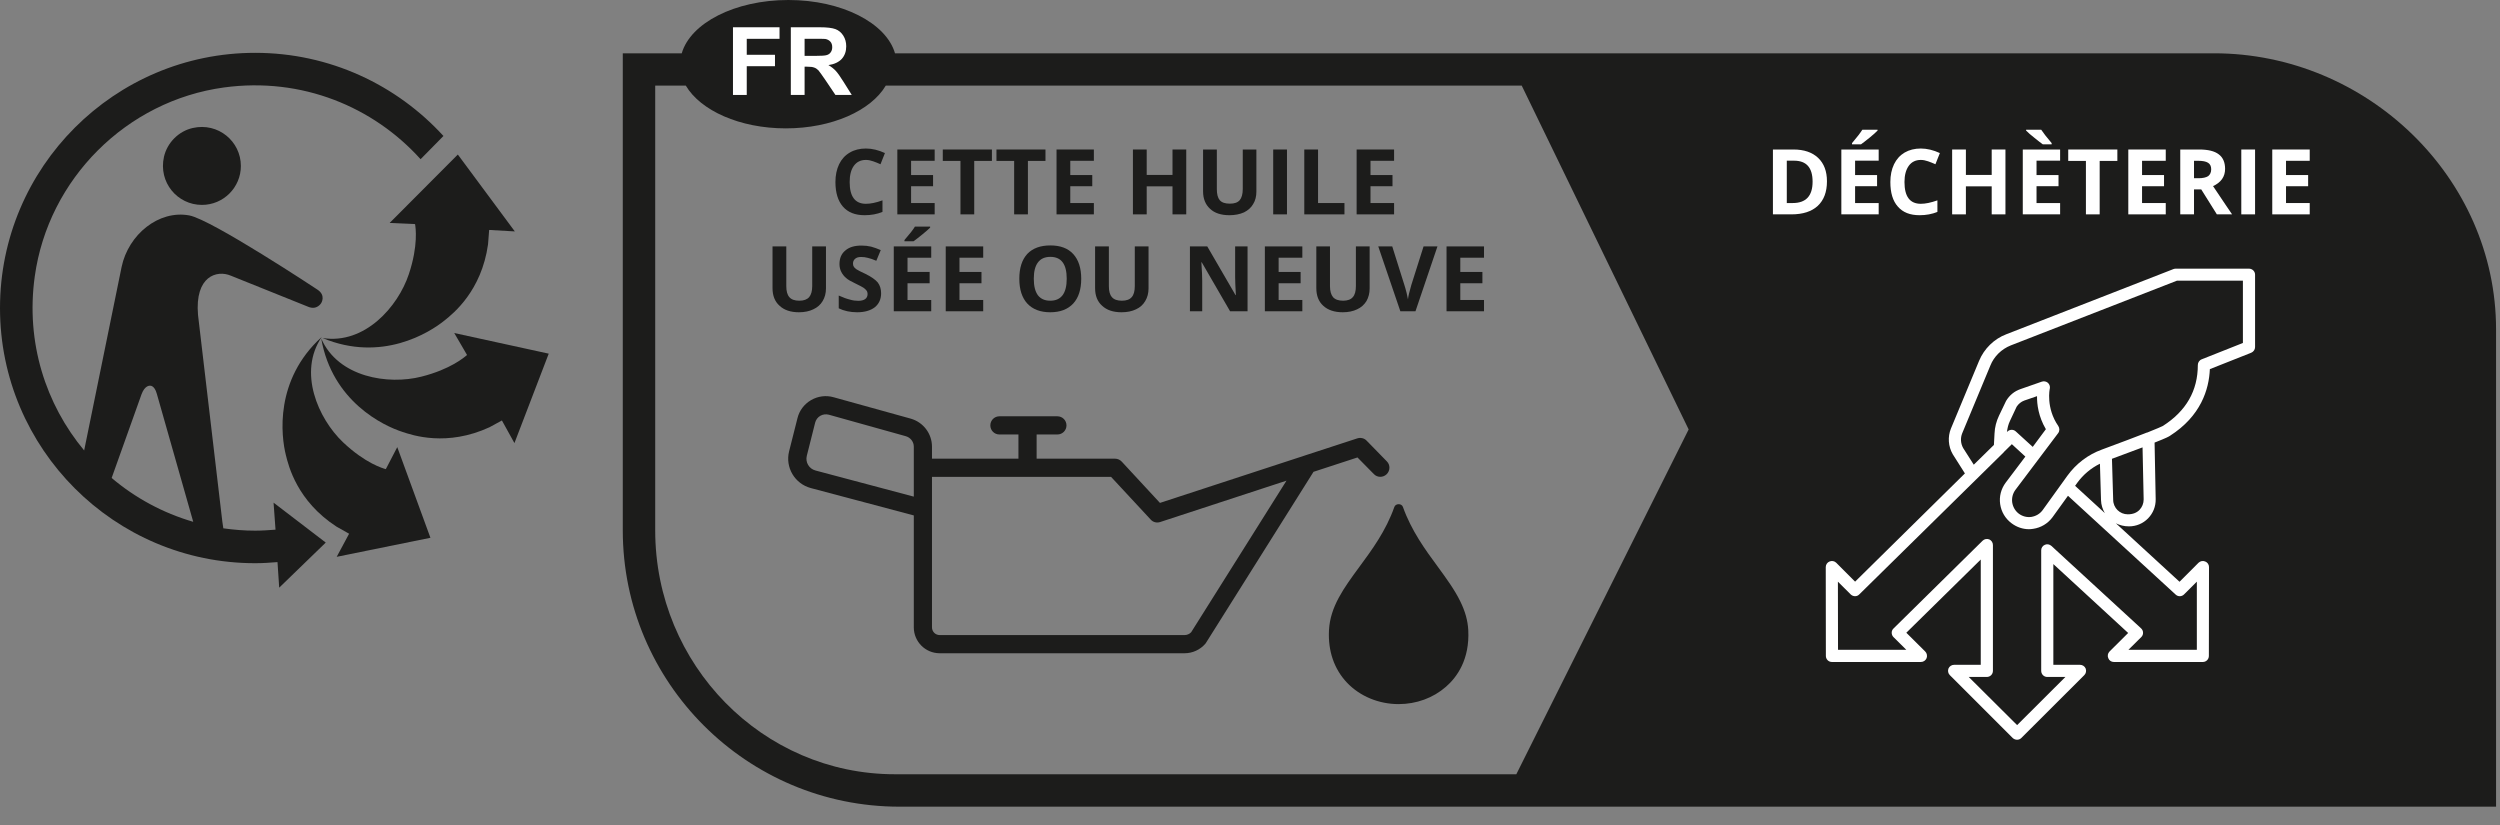 <svg width="106" height="35" viewBox="0 0 106 35" fill="none" xmlns="http://www.w3.org/2000/svg">
<rect x="0" y="0" width="106" height="35" fill="#808080" stroke="none"/>
<g clip-path="url(#clip0_8_74370)">
<path d="M13.641 14.287C12.625 15.781 13.49 17.745 14.537 18.745C15.49 19.651 16.255 19.865 16.359 19.891L16.844 18.958L18.25 22.802L14.276 23.609L14.802 22.63L14.266 22.328C12.594 21.24 12.234 19.755 12.12 19.292C11.922 18.5 11.625 16.115 13.641 14.287Z" fill="#1C1C1B"/>
<path d="M13.62 14.354C14.344 16.005 16.463 16.328 17.87 15.969C19.109 15.656 19.698 15.141 19.802 15.052L19.797 15.042L19.26 14.12L23.266 14.995L21.812 18.787L21.281 17.828L20.755 18.115C18.943 18.948 17.495 18.458 17.047 18.307C16.266 18.052 14.088 17.031 13.62 14.354Z" fill="#1C1C1B"/>
<path d="M20.693 10.359C20.417 12.333 19.224 13.287 18.854 13.583C18.214 14.104 16.182 15.38 13.677 14.333C15.464 14.615 16.875 13.005 17.333 11.63C17.745 10.401 17.62 9.625 17.599 9.505L17.583 9.5L16.521 9.453L19.412 6.552L21.828 9.812L20.74 9.75" fill="#1C1C1B"/>
<path d="M8.562 8.688C7.521 8.688 6.708 7.729 6.953 6.646C7.089 6.052 7.573 5.562 8.172 5.427C9.25 5.182 10.213 5.995 10.213 7.036C10.213 7.948 9.474 8.688 8.562 8.688Z" fill="#1C1C1B"/>
<path d="M10.818 2.24C4.854 2.24 0 7.094 0 13.062C0 19.026 4.854 23.88 10.818 23.88C11.141 23.88 11.453 23.859 11.766 23.833L11.838 24.917L13.812 23.005L11.599 21.312L11.682 22.458C11.401 22.479 11.109 22.5 10.818 22.5C10.359 22.5 9.911 22.463 9.469 22.401L9.427 22.115L8.396 13.354C8.255 11.703 9.198 11.438 9.786 11.688L13.062 13.005C13.443 13.167 13.62 12.849 13.62 12.849C13.62 12.849 13.833 12.521 13.453 12.276C13.453 12.276 8.984 9.318 8.031 9.135C6.729 8.891 5.443 9.948 5.156 11.318L3.568 19.099C1.943 17.146 1.083 14.526 1.474 11.719C2.047 7.583 5.365 4.271 9.5 3.708C12.802 3.26 15.833 4.531 17.833 6.75L18.802 5.766C16.823 3.599 13.974 2.24 10.818 2.24ZM6 16.719C6.141 16.333 6.354 16.354 6.354 16.354C6.354 16.354 6.547 16.318 6.651 16.703L8.193 22.125C6.906 21.75 5.729 21.109 4.734 20.266" fill="#1C1C1B"/>
<path d="M61.917 25.5C61.677 25.005 61.328 24.531 60.964 24.031C60.438 23.318 59.844 22.505 59.484 21.495C59.432 21.338 59.177 21.338 59.12 21.495C58.766 22.505 58.167 23.318 57.641 24.031C56.974 24.938 56.401 25.724 56.349 26.719C56.302 27.604 56.568 28.37 57.115 28.948C57.667 29.526 58.464 29.854 59.302 29.854C60.052 29.854 60.766 29.594 61.307 29.12C61.776 28.713 62.318 27.963 62.255 26.719C62.234 26.318 62.125 25.922 61.917 25.5Z" fill="#1C1C1B"/>
<path d="M50.505 26.807C50.432 26.885 50.328 26.927 50.224 26.927H39.844C39.661 26.927 39.516 26.781 39.516 26.599V20.219H47.109L48.786 22.026C48.885 22.141 49.042 22.182 49.188 22.135L54.547 20.38L50.505 26.807ZM34.573 19.948C34.302 19.875 34.141 19.599 34.208 19.328L34.562 17.922C34.594 17.797 34.672 17.693 34.781 17.63C34.891 17.568 35.016 17.552 35.141 17.583L38.406 18.495C38.604 18.552 38.745 18.729 38.745 18.938V21.057L34.573 19.948ZM58.802 19.562L57.943 18.682C57.844 18.578 57.688 18.542 57.547 18.588L55.328 19.312C55.323 19.312 55.318 19.318 55.312 19.318L49.182 21.323L47.562 19.573C47.49 19.495 47.385 19.448 47.281 19.448H43.953V18.422H44.833C45.047 18.422 45.219 18.25 45.219 18.037C45.219 17.823 45.047 17.651 44.833 17.651H42.375C42.161 17.651 41.99 17.823 41.99 18.037C41.99 18.25 42.161 18.422 42.375 18.422H43.182V19.448H39.516V18.938C39.516 18.385 39.146 17.901 38.615 17.75L35.349 16.844C35.021 16.75 34.682 16.797 34.391 16.963C34.099 17.135 33.891 17.406 33.812 17.734L33.458 19.135C33.286 19.818 33.698 20.51 34.375 20.693L38.745 21.854V26.599C38.745 27.203 39.234 27.698 39.844 27.698H50.224C50.562 27.698 50.885 27.552 51.109 27.292C51.12 27.276 51.135 27.26 51.141 27.245L55.693 20.005L57.557 19.396L58.25 20.099C58.396 20.255 58.641 20.255 58.792 20.109C58.948 19.958 58.953 19.713 58.802 19.562Z" fill="#1C1C1B"/>
<path d="M36.714 6.781C36.495 6.781 36.323 6.865 36.203 7.031C36.083 7.198 36.026 7.427 36.026 7.719C36.026 8.333 36.255 8.641 36.714 8.641C36.911 8.641 37.146 8.594 37.417 8.495V8.984C37.193 9.078 36.938 9.125 36.661 9.125C36.26 9.125 35.953 9.005 35.74 8.76C35.531 8.521 35.422 8.172 35.422 7.719C35.422 7.432 35.474 7.182 35.578 6.964C35.682 6.75 35.833 6.583 36.031 6.469C36.224 6.354 36.453 6.297 36.714 6.297C36.984 6.297 37.25 6.365 37.521 6.49L37.333 6.964C37.229 6.917 37.125 6.875 37.021 6.839C36.917 6.802 36.818 6.781 36.714 6.781Z" fill="#1C1C1B"/>
<path d="M39.63 9.089H38.047V6.339H39.63V6.818H38.63V7.422H39.562V7.896H38.63V8.609H39.63" fill="#1C1C1B"/>
<path d="M41.307 9.089H40.724V6.823H39.974V6.339H42.057V6.823H41.307" fill="#1C1C1B"/>
<path d="M43.583 9.089H43V6.823H42.25V6.339H44.328V6.823H43.583" fill="#1C1C1B"/>
<path d="M46.38 9.089H44.797V6.339H46.38V6.818H45.38V7.422H46.312V7.896H45.38V8.609H46.38" fill="#1C1C1B"/>
<path d="M50.297 9.089H49.714V7.901H48.62V9.089H48.036V6.339H48.62V7.417H49.714V6.339H50.297" fill="#1C1C1B"/>
<path d="M53.271 6.339V8.12C53.271 8.323 53.229 8.5 53.135 8.651C53.047 8.807 52.911 8.922 52.745 9.005C52.568 9.083 52.365 9.125 52.13 9.125C51.776 9.125 51.5 9.036 51.307 8.854C51.109 8.672 51.01 8.427 51.01 8.109V6.339H51.594V8.021C51.594 8.234 51.635 8.391 51.719 8.49C51.807 8.589 51.948 8.635 52.146 8.635C52.339 8.635 52.474 8.589 52.562 8.49C52.646 8.391 52.693 8.234 52.693 8.016V6.339" fill="#1C1C1B"/>
<path d="M53.984 9.089H54.568V6.339H53.984V9.089Z" fill="#1C1C1B"/>
<path d="M55.302 9.089V6.339H55.885V8.609H57.005V9.089" fill="#1C1C1B"/>
<path d="M59.109 9.089H57.521V6.339H59.109V6.818H58.109V7.422H59.042V7.896H58.109V8.609H59.109" fill="#1C1C1B"/>
<path d="M35.021 10.448V12.229C35.021 12.432 34.974 12.609 34.88 12.766C34.792 12.917 34.656 13.037 34.484 13.115C34.312 13.198 34.109 13.24 33.875 13.24C33.521 13.24 33.245 13.146 33.052 12.963C32.854 12.787 32.755 12.537 32.755 12.219V10.448H33.339V12.13C33.339 12.344 33.38 12.5 33.469 12.599C33.552 12.698 33.693 12.75 33.891 12.75C34.083 12.75 34.219 12.698 34.307 12.599C34.391 12.5 34.438 12.344 34.438 12.13V10.448" fill="#1C1C1B"/>
<path d="M37.359 12.438C37.359 12.682 37.271 12.88 37.094 13.026C36.911 13.167 36.661 13.24 36.344 13.24C36.047 13.24 35.786 13.182 35.562 13.073V12.531C35.75 12.615 35.906 12.672 36.036 12.703C36.161 12.74 36.281 12.755 36.391 12.755C36.516 12.755 36.615 12.729 36.682 12.682C36.75 12.635 36.786 12.557 36.786 12.463C36.786 12.412 36.771 12.359 36.74 12.318C36.708 12.276 36.667 12.24 36.609 12.198C36.552 12.162 36.432 12.099 36.25 12.01C36.083 11.932 35.953 11.859 35.875 11.787C35.786 11.713 35.719 11.625 35.672 11.531C35.62 11.432 35.594 11.323 35.594 11.193C35.594 10.948 35.677 10.755 35.844 10.62C36.005 10.479 36.234 10.412 36.526 10.412C36.672 10.412 36.807 10.427 36.938 10.458C37.068 10.495 37.203 10.542 37.344 10.604L37.156 11.057C37.01 10.995 36.891 10.953 36.792 10.932C36.698 10.906 36.604 10.896 36.51 10.896C36.396 10.896 36.312 10.922 36.255 10.974C36.198 11.026 36.167 11.088 36.167 11.172C36.167 11.224 36.177 11.271 36.203 11.307C36.224 11.349 36.266 11.38 36.312 11.417C36.37 11.453 36.49 11.521 36.688 11.609C36.943 11.734 37.12 11.859 37.219 11.979C37.312 12.104 37.359 12.255 37.359 12.438Z" fill="#1C1C1B"/>
<path d="M38.349 10.229V10.177C38.568 9.927 38.714 9.74 38.792 9.609H39.438V9.651C39.375 9.719 39.26 9.812 39.104 9.943C38.948 10.068 38.823 10.167 38.734 10.229H38.349ZM39.484 13.198H37.896V10.448H39.484V10.927H38.479V11.531H39.417V12.01H38.479V12.719H39.484" fill="#1C1C1B"/>
<path d="M41.688 13.198H40.099V10.448H41.688V10.927H40.682V11.531H41.615V12.01H40.682V12.719H41.688" fill="#1C1C1B"/>
<path d="M43.833 11.818C43.833 12.13 43.891 12.359 44.005 12.516C44.125 12.672 44.297 12.75 44.531 12.75C44.995 12.75 45.229 12.438 45.229 11.818C45.229 11.198 45 10.891 44.536 10.891C44.302 10.891 44.125 10.969 44.01 11.125C43.891 11.281 43.833 11.51 43.833 11.818ZM45.844 11.818C45.844 12.276 45.729 12.625 45.505 12.87C45.276 13.115 44.953 13.24 44.531 13.24C44.109 13.24 43.786 13.115 43.557 12.87C43.333 12.625 43.219 12.276 43.219 11.818C43.219 11.359 43.333 11.01 43.557 10.766C43.786 10.526 44.109 10.406 44.536 10.406C44.958 10.406 45.281 10.526 45.505 10.771C45.729 11.016 45.844 11.365 45.844 11.818Z" fill="#1C1C1B"/>
<path d="M48.698 10.448V12.229C48.698 12.432 48.651 12.609 48.557 12.766C48.469 12.917 48.339 13.037 48.167 13.115C47.995 13.198 47.792 13.24 47.552 13.24C47.198 13.24 46.922 13.146 46.729 12.963C46.531 12.787 46.432 12.537 46.432 12.219V10.448H47.016V12.13C47.016 12.344 47.057 12.5 47.146 12.599C47.229 12.698 47.37 12.75 47.568 12.75C47.76 12.75 47.901 12.698 47.984 12.599C48.073 12.5 48.115 12.344 48.115 12.13V10.448" fill="#1C1C1B"/>
<path d="M52.896 13.198H52.156L50.953 11.12H50.938C50.964 11.484 50.974 11.75 50.974 11.906V13.198H50.453V10.448H51.188L52.385 12.51H52.401C52.38 12.151 52.37 11.901 52.37 11.75V10.448H52.896" fill="#1C1C1B"/>
<path d="M55.219 13.198H53.63V10.448H55.219V10.927H54.214V11.531H55.146V12.01H54.214V12.719H55.219" fill="#1C1C1B"/>
<path d="M58.073 10.448V12.229C58.073 12.432 58.026 12.609 57.938 12.766C57.844 12.917 57.714 13.037 57.542 13.115C57.37 13.198 57.167 13.24 56.932 13.24C56.578 13.24 56.302 13.146 56.104 12.963C55.911 12.787 55.812 12.537 55.812 12.219V10.448H56.391V12.13C56.391 12.344 56.438 12.5 56.521 12.599C56.609 12.698 56.75 12.75 56.948 12.75C57.135 12.75 57.276 12.698 57.359 12.599C57.448 12.5 57.49 12.344 57.49 12.13V10.448" fill="#1C1C1B"/>
<path d="M60.359 10.448H60.948L60.016 13.198H59.375L58.438 10.448H59.031L59.547 12.088C59.578 12.182 59.609 12.297 59.641 12.422C59.672 12.552 59.688 12.641 59.698 12.693C59.708 12.578 59.755 12.375 59.839 12.088" fill="#1C1C1B"/>
<path d="M62.922 13.198H61.333V10.448H62.922V10.927H61.917V11.531H62.854V12.01H61.917V12.719H62.922" fill="#1C1C1B"/>
<path d="M64.292 32.828H37.938C32.339 32.828 27.781 28.193 27.781 22.49V3.63H29.078C29.703 4.688 31.365 5.443 33.318 5.443C35.276 5.443 36.932 4.688 37.557 3.63H64.521L71.599 18.208L64.292 32.828ZM94.104 2.26H37.948C37.578 0.979 35.698 0 33.427 0C31.156 0 29.276 0.979 28.906 2.26H26.406V22.49C26.406 28.948 31.672 34.203 38.135 34.203H105.833V13.969C105.833 7.516 100.344 2.26 93.875 2.26" fill="#1C1C1B"/>
<path d="M31.078 4.026V1.156H33.052V1.646H31.662V2.323H32.859V2.807H31.662V4.026" fill="white"/>
<path d="M34.115 2.37H34.542C34.818 2.37 34.995 2.359 35.062 2.333C35.13 2.312 35.188 2.271 35.224 2.214C35.266 2.156 35.286 2.089 35.286 2C35.286 1.901 35.26 1.823 35.208 1.766C35.156 1.708 35.083 1.667 34.99 1.651C34.943 1.646 34.802 1.646 34.562 1.646H34.115V2.37ZM33.531 4.026V1.156H34.755C35.057 1.156 35.281 1.182 35.422 1.234C35.562 1.286 35.672 1.38 35.755 1.51C35.839 1.641 35.88 1.792 35.88 1.964C35.88 2.177 35.818 2.354 35.693 2.495C35.562 2.635 35.375 2.724 35.125 2.76C35.25 2.833 35.354 2.917 35.432 3C35.516 3.089 35.625 3.245 35.766 3.469L36.115 4.026H35.422L35.005 3.406C34.854 3.182 34.75 3.042 34.698 2.979C34.641 2.922 34.583 2.885 34.521 2.865C34.458 2.839 34.365 2.828 34.229 2.828H34.115V4.026" fill="white"/>
<path d="M95.099 14.542L93.354 15.234C93.255 15.271 93.188 15.37 93.188 15.474C93.188 16.562 92.698 17.427 91.703 18.062C91.656 18.088 91.448 18.177 91.047 18.338C91.016 18.344 90.984 18.354 90.953 18.37C90.542 18.531 89.948 18.755 89.12 19.062C88.531 19.276 88.026 19.662 87.656 20.172L86.604 21.635C86.49 21.787 86.323 21.885 86.13 21.917C85.943 21.943 85.755 21.896 85.599 21.781C85.443 21.662 85.349 21.495 85.318 21.307C85.292 21.115 85.339 20.927 85.453 20.771L87.266 18.365C87.333 18.276 87.333 18.156 87.271 18.062C86.74 17.297 86.906 16.484 86.912 16.479C86.932 16.391 86.901 16.292 86.828 16.229C86.76 16.172 86.662 16.151 86.573 16.182L85.662 16.5C85.412 16.588 85.203 16.755 85.057 17L84.76 17.62C84.646 17.859 84.578 18.115 84.568 18.38L84.542 18.865L83.688 19.703L83.24 19C83.13 18.807 83.115 18.573 83.198 18.37L84.391 15.5C84.547 15.109 84.865 14.802 85.255 14.646L92.302 11.901H95.099V14.542ZM90.891 21.177C90.891 21.344 90.828 21.5 90.714 21.62C90.594 21.74 90.438 21.807 90.219 21.807C89.88 21.807 89.604 21.537 89.599 21.198L89.547 19.453C90.094 19.25 90.516 19.094 90.844 18.969L90.891 21.177ZM87.984 20.599L88.073 20.474C88.328 20.125 88.656 19.849 89.037 19.662L89.083 21.208C89.089 21.412 89.151 21.594 89.245 21.755L87.984 20.599ZM86.188 18.948L85.469 18.292C85.37 18.198 85.214 18.203 85.115 18.297L85.094 18.318C85.115 18.151 85.151 17.995 85.224 17.844L85.505 17.245C85.583 17.125 85.698 17.031 85.828 16.984L86.37 16.797C86.365 17.146 86.432 17.667 86.745 18.198L86.188 18.948ZM92.604 25.203L93.146 24.662V27.552H90.245L90.792 27.01C90.839 26.963 90.87 26.896 90.865 26.823C90.865 26.755 90.833 26.688 90.781 26.641L86.979 23.146C86.901 23.078 86.792 23.057 86.703 23.099C86.604 23.141 86.547 23.229 86.547 23.333V28.443C86.547 28.588 86.662 28.703 86.802 28.703H87.573L85.526 30.745L83.474 28.703H84.24C84.385 28.703 84.5 28.588 84.5 28.443V23.109C84.5 23.005 84.438 22.912 84.344 22.87C84.245 22.833 84.135 22.854 84.062 22.927L80.287 26.646C80.234 26.693 80.208 26.76 80.208 26.828C80.208 26.896 80.234 26.963 80.281 27.01L80.828 27.552H77.932L77.927 24.662L78.469 25.203C78.573 25.302 78.734 25.307 78.833 25.203L84.948 19.188C84.958 19.177 84.969 19.167 84.979 19.151L85.302 18.833L85.875 19.359L85.042 20.463C84.844 20.729 84.76 21.052 84.807 21.375C84.854 21.703 85.026 21.99 85.292 22.188C85.505 22.349 85.766 22.438 86.026 22.438C86.089 22.438 86.146 22.432 86.208 22.422C86.531 22.375 86.823 22.203 87.021 21.938L87.682 21.021L92.245 25.208C92.349 25.307 92.505 25.302 92.604 25.203ZM95.354 11.391H92.255C92.224 11.391 92.193 11.396 92.162 11.406L85.068 14.172C84.547 14.37 84.125 14.787 83.912 15.302L82.719 18.172C82.578 18.521 82.604 18.927 82.797 19.26L83.312 20.073L78.656 24.662L77.854 23.859C77.781 23.787 77.667 23.766 77.573 23.807C77.479 23.844 77.412 23.938 77.412 24.042L77.417 27.812C77.417 27.953 77.531 28.068 77.672 28.068H81.448C81.552 28.068 81.646 28.005 81.688 27.906C81.724 27.812 81.703 27.698 81.63 27.625L80.828 26.828L83.984 23.724V28.188H82.854C82.75 28.188 82.656 28.25 82.615 28.344C82.578 28.443 82.599 28.552 82.672 28.625L85.339 31.292C85.391 31.338 85.453 31.365 85.526 31.365C85.594 31.365 85.656 31.338 85.703 31.292L88.375 28.625C88.448 28.552 88.469 28.443 88.432 28.344C88.391 28.25 88.297 28.188 88.193 28.188H87.062V23.917L90.234 26.838L89.443 27.625C89.37 27.698 89.349 27.812 89.391 27.906C89.427 28.005 89.521 28.068 89.625 28.068H93.401C93.542 28.068 93.656 27.953 93.656 27.812L93.662 24.042C93.662 23.938 93.599 23.844 93.5 23.807C93.406 23.766 93.297 23.787 93.219 23.859L92.412 24.667L89.714 22.188C89.88 22.271 90.062 22.318 90.271 22.318C90.573 22.318 90.865 22.198 91.078 21.979C91.292 21.76 91.406 21.474 91.401 21.167L91.354 18.766C91.875 18.562 91.958 18.51 92.005 18.479C93.318 17.641 93.662 16.51 93.698 15.651L95.448 14.958C95.547 14.917 95.615 14.823 95.615 14.719V11.646C95.615 11.505 95.5 11.391 95.354 11.391Z" fill="white"/>
<path d="M76.854 7.703C76.854 7.109 76.594 6.813 76.068 6.813H75.76V8.609H76.01C76.573 8.609 76.854 8.307 76.854 7.703ZM77.463 7.688C77.463 8.141 77.333 8.484 77.073 8.729C76.812 8.969 76.443 9.089 75.953 9.089H75.172V6.339H76.042C76.49 6.339 76.838 6.458 77.088 6.693C77.338 6.932 77.463 7.26 77.463 7.688Z" fill="white"/>
<path d="M78.526 6.12V6.068C78.74 5.818 78.885 5.625 78.963 5.5H79.609V5.536C79.547 5.604 79.432 5.703 79.276 5.833C79.12 5.958 78.995 6.057 78.906 6.12H78.526ZM79.656 9.089H78.073V6.339H79.656V6.812H78.656V7.422H79.588V7.896H78.656V8.609H79.656" fill="white"/>
<path d="M81.443 6.781C81.224 6.781 81.052 6.865 80.932 7.031C80.812 7.198 80.75 7.427 80.75 7.719C80.75 8.333 80.979 8.641 81.443 8.641C81.635 8.641 81.87 8.594 82.146 8.495V8.984C81.922 9.078 81.667 9.125 81.391 9.125C80.984 9.125 80.682 9.005 80.469 8.76C80.255 8.521 80.151 8.172 80.151 7.719C80.151 7.432 80.203 7.182 80.307 6.964C80.411 6.75 80.562 6.583 80.755 6.469C80.953 6.354 81.182 6.297 81.443 6.297C81.708 6.297 81.979 6.365 82.25 6.49L82.062 6.964C81.958 6.917 81.854 6.875 81.75 6.839C81.646 6.802 81.542 6.781 81.443 6.781Z" fill="white"/>
<path d="M85.031 9.089H84.448V7.901H83.354V9.089H82.771V6.339H83.354V7.417H84.448V6.339H85.031" fill="white"/>
<path d="M86.615 6.12C86.537 6.062 86.417 5.974 86.266 5.849C86.109 5.724 85.99 5.625 85.906 5.536V5.5H86.547C86.63 5.625 86.776 5.818 86.99 6.068V6.12H86.615ZM87.349 9.089H85.766V6.339H87.349V6.812H86.349V7.422H87.281V7.896H86.349V8.609H87.349" fill="white"/>
<path d="M89.026 9.089H88.443V6.823H87.693V6.339H89.776V6.823H89.026" fill="white"/>
<path d="M91.828 9.089H90.24V6.339H91.828V6.818H90.823V7.422H91.755V7.896H90.823V8.609H91.828" fill="white"/>
<path d="M93.026 7.557H93.214C93.396 7.557 93.537 7.526 93.625 7.469C93.708 7.406 93.755 7.307 93.755 7.177C93.755 7.047 93.708 6.953 93.62 6.901C93.531 6.844 93.391 6.818 93.203 6.818H93.026V7.557ZM93.026 8.031V9.089H92.443V6.339H93.245C93.62 6.339 93.896 6.406 94.073 6.542C94.255 6.677 94.344 6.885 94.344 7.161C94.344 7.323 94.302 7.469 94.214 7.594C94.125 7.719 93.995 7.818 93.833 7.891C94.245 8.51 94.516 8.906 94.641 9.089H93.995L93.333 8.031" fill="white"/>
<path d="M95.031 9.089H95.615V6.339H95.031V9.089Z" fill="white"/>
<path d="M97.932 9.089H96.344V6.339H97.932V6.818H96.927V7.422H97.865V7.896H96.927V8.609H97.932" fill="white"/>
</g>
<defs>
<clipPath id="clip0_8_74370">
<rect width="106" height="35" fill="white"/>
</clipPath>
</defs>
</svg>
